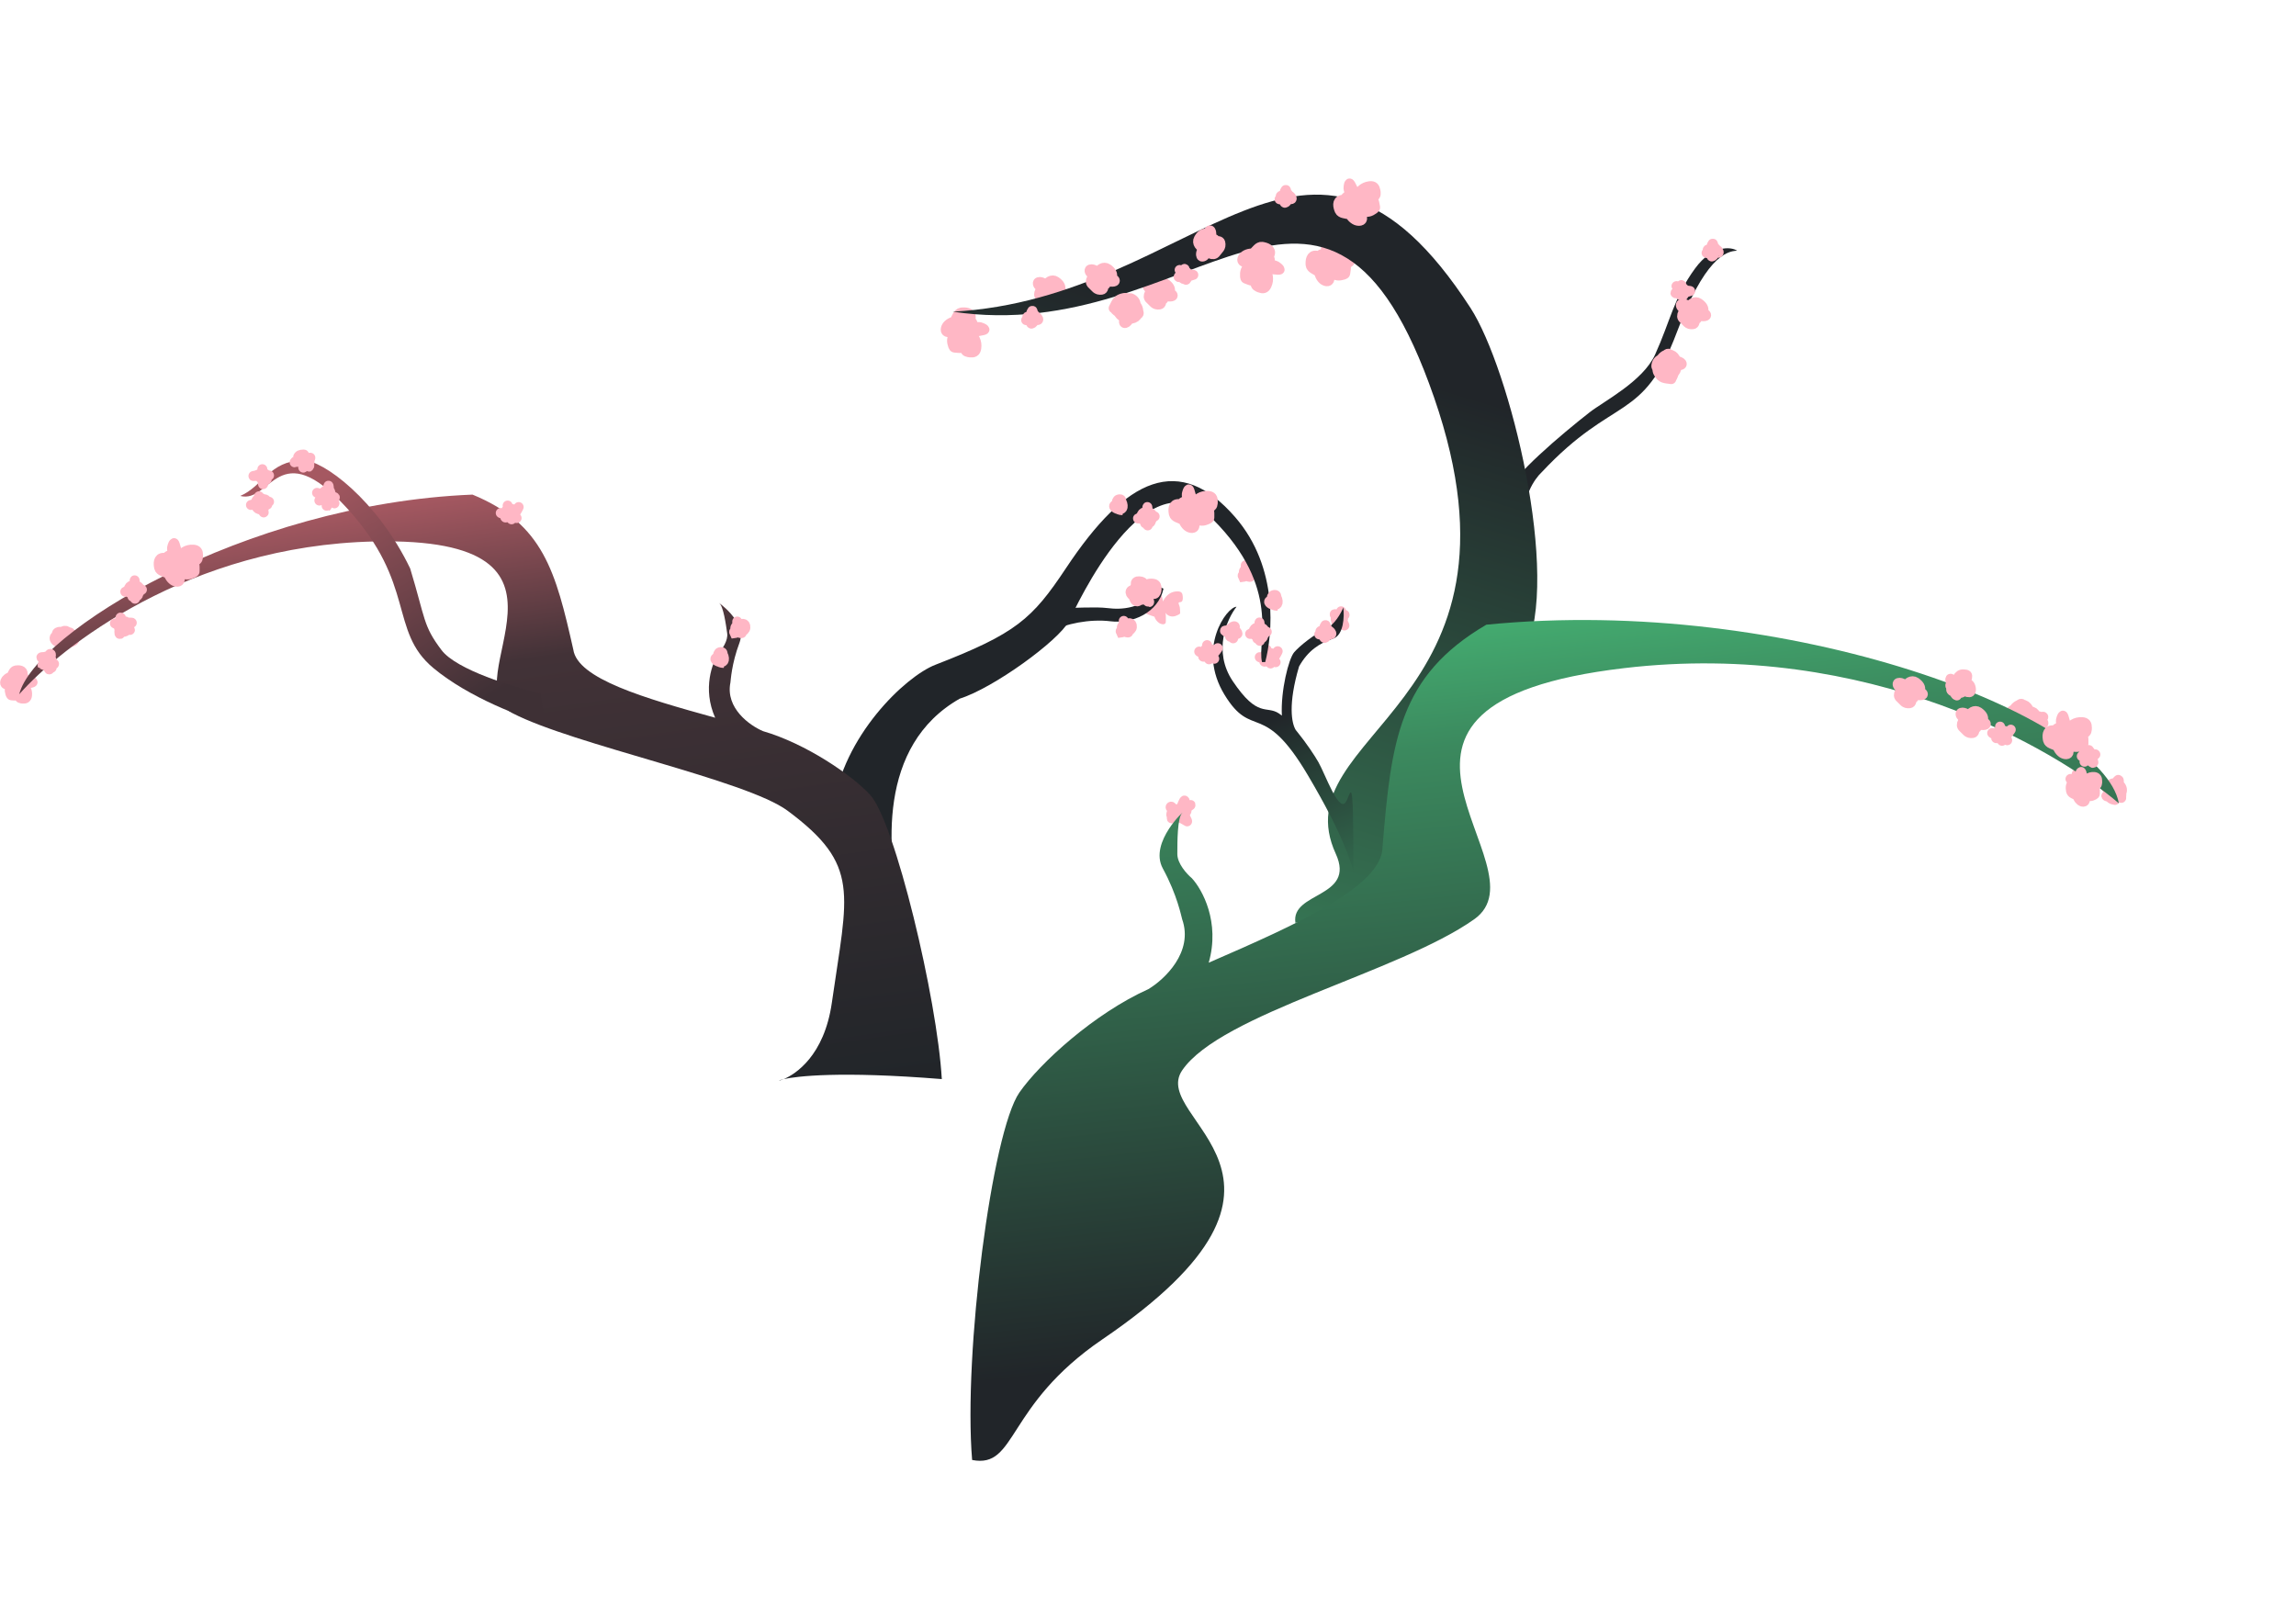 <svg width="693" height="489" viewBox="0 0 693 489" fill="none" xmlns="http://www.w3.org/2000/svg">
<path d="M348.44 186.145C347.797 185.957 347.158 185.692 346.547 185.484C346.117 185.338 345.594 184.954 345.469 184.503C345.134 183.298 344.979 181.517 346.623 181.431C346.978 181.412 347.387 181.469 347.433 181.907C347.381 180.918 348.367 180.509 349.129 180.157C349.188 180.13 349.272 180.086 349.371 180.036C349.328 179.954 349.255 179.616 349.221 179.477C349.078 178.892 348.943 178.385 349.132 177.791C349.191 177.607 349.354 176.93 349.555 176.835C349.752 176.742 350.451 179.044 350.701 180.11C350.84 180.531 351.043 181.246 350.934 181.577C351.02 181.443 351.123 181.284 351.148 181.24C352.076 179.583 353.482 178.466 355.469 178.498C356.639 178.517 356.942 179.079 356.996 180.114C357.029 180.737 357.055 181.715 356.194 181.76C355.815 181.78 355.621 181.865 355.785 182.323C355.964 182.822 356.119 183.195 356.147 183.735L356.215 185.024C356.234 185.386 355.466 185.631 355.215 185.757C354.185 186.273 353.004 186.178 352.163 185.421C351.99 185.265 351.866 185.106 351.768 184.937C351.98 185.707 351.844 186.828 351.881 187.536C351.945 188.753 350.593 188.486 349.962 188.109C349.348 187.743 348.661 186.963 348.44 186.145Z" fill="#FFB7C5"/>
<path d="M384.678 197.882C384.411 197.141 383.861 197.163 383.16 197.163C382.637 197.163 382.108 196.999 381.905 197.574C381.821 197.813 381.295 199.706 381.7 199.73C382.401 199.771 382.958 198.841 383.189 198.253C383.192 198.246 383.596 197.71 383.388 197.739C383.099 197.781 383.052 198.021 382.829 197.671C382.567 197.258 382.535 196.718 382.373 196.256C382.151 195.622 382.578 196.884 382.624 197.043C382.724 197.393 382.984 197.717 383.029 198.082C383.07 198.411 383.111 198.73 383.189 199.057C383.267 199.385 383.548 200.467 383.548 200.403C383.548 200.096 383.316 197.999 383.674 197.859C384.381 197.581 384.91 197.657 385.374 197.015C385.514 196.82 385.826 196.194 385.51 196.844C385.097 197.695 384.57 198.436 383.982 199.171C383.615 199.629 382.528 199.073 382.168 198.857C381.651 198.547 381.067 198.627 380.525 198.447C379.841 198.219 380.448 198.466 380.799 198.618C381.579 198.956 382.284 199.229 383.132 199.314C383.823 199.383 384.481 199.34 385.026 199.884C385.462 200.321 384.7 199.574 384.581 199.468C384.034 198.983 383.448 198.501 382.932 197.985" stroke="#FFB7C5" stroke-width="3" stroke-linecap="round"/>
<path d="M375.198 174.13C376.809 173.928 374.372 172.731 376.015 171.861C377.279 171.192 378.561 170.854 378.464 172.496C378.41 173.418 376.104 174.827 376.015 173.313C375.981 172.742 376.015 169.152 376.015 171.271C376.015 173.637 377.778 174.13 377.24 174.13C376.582 174.13 374.553 172.839 375.198 174.13Z" stroke="#FFB7C5" stroke-width="3" stroke-linecap="round"/>
<path d="M3.127 205.068C3.278 204.367 3.694 203.685 4.007 203.039C4.147 202.748 4.463 202.413 4.792 202.364C5.669 202.232 6.938 202.277 6.856 203.443C6.839 203.694 6.763 203.977 6.45 203.972C6.14 203.95 6.222 203.968 6.45 203.972C7.152 204.021 7.354 204.751 7.537 205.319C7.61 205.547 7.955 206.316 7.593 206.397C7.332 206.455 6.533 206.619 6.323 206.431C6.066 206.2 6.531 206.597 6.599 206.647C7.686 207.445 8.352 208.532 8.157 209.929C8.043 210.752 7.621 210.916 6.887 210.865C6.445 210.834 5.754 210.768 5.796 210.157C5.815 209.889 5.771 209.745 5.435 209.821C5.068 209.903 4.791 209.981 4.409 209.954C4.104 209.933 3.799 209.911 3.495 209.89C3.238 209.872 3.132 209.31 3.065 209.122C2.79 208.352 2.959 207.528 3.566 207.001C3.854 206.75 4.131 206.688 4.491 206.602C4.89 206.507 4.359 206.627 4.244 206.679C3.698 206.929 2.701 206.661 2.1 206.619C1.237 206.559 1.542 205.629 1.862 205.217C2.304 204.648 3.347 204.047 4.099 204.41C4.628 204.666 5.142 205.269 5.474 205.744C5.933 206.402 4.761 206.734 4.524 206.199C4.376 205.866 4.377 205.596 4.628 205.292C4.74 205.157 5.097 204.784 5.287 204.776C5.99 204.748 6.528 205.184 7.162 205.457C7.349 205.537 7.97 205.554 7.767 205.54C7.311 205.508 7.846 205.461 8.008 205.442C8.432 205.392 8.801 205.341 9.203 205.526C9.328 205.583 9.791 205.756 9.84 205.906C9.899 206.083 7.428 206.476 7.093 206.452C6.883 206.437 6.612 206.465 6.412 206.388C6.192 206.303 6.052 206.099 5.848 206.013C5.202 205.737 4.92 206.862 4.887 207.331C4.827 208.198 6.543 208.406 7.154 208.449C7.573 208.478 6.632 208.15 6.512 208.125C6.313 208.083 5.332 207.885 5.266 208.243C5.236 208.409 5.929 208.511 6.054 208.519C6.499 208.55 6.495 207.946 6.439 207.648C6.222 206.497 5.37 205.424 4.94 204.342C4.865 204.152 4.461 203.388 4.744 203.221C5.099 203.012 5.525 203.01 5.924 203.05C6.591 203.117 5.605 204.787 5.437 205.09C5.09 205.718 4.727 206.347 4.34 206.952C4.2 207.171 3.958 207.322 3.843 207.545C3.757 207.713 3.683 207.898 3.772 208.097C3.934 208.463 4.74 208.704 5.075 208.861C5.563 209.089 6.129 209.262 6.668 209.3" stroke="#FFB7C5" stroke-width="3" stroke-linecap="round"/>
<path d="M17.934 193.938C16.934 193.757 16.265 192.974 16.523 192.338C16.753 191.768 18.238 191.736 18.459 192.319C18.477 192.367 18.625 192.591 18.422 192.552C17.834 192.437 17.352 191.902 17.213 191.551C17.068 191.182 17.163 190.897 17.765 190.742C18.055 190.667 18.39 190.746 18.69 190.711C18.974 190.679 19.191 190.441 19.521 190.397C20.091 190.323 20.409 190.689 20.542 190.988C20.593 191.104 20.563 191.446 20.66 191.342C20.848 191.139 21.094 191.242 21.291 191.384C21.767 191.725 21.825 192.192 21.835 192.626C21.84 192.822 21.991 192.586 22.166 192.598C22.497 192.62 22.459 193.035 22.401 193.166C22.272 193.452 21.77 193.642 21.409 193.803C21.27 193.865 21.096 193.886 21.005 193.787C20.944 193.72 20.837 193.501 20.773 193.629C20.424 194.329 19.204 194.678 18.499 194.015C18.233 193.764 17.844 193.26 18.114 192.945C18.382 192.631 19.668 192.889 20.002 193.012C20.218 193.092 20.372 193.216 20.072 193.308C19.578 193.457 18.997 193.27 18.734 192.994C18.195 192.424 18.358 191.523 19.337 191.188C19.643 191.084 20.846 190.68 21.196 190.965C21.435 191.159 21.25 191.504 21.078 191.686C20.906 191.869 20.66 192.02 20.428 192.172C20.349 192.224 20.226 192.38 20.101 192.389C19.657 192.419 19.643 191.846 19.668 191.677C19.672 191.649 19.711 191.382 19.837 191.449C20.156 191.619 20.377 191.923 20.601 192.142C20.609 192.15 21.108 192.598 20.843 192.598C20.576 192.598 20.323 192.447 20.248 192.305" stroke="#FFB7C5" stroke-width="3" stroke-linecap="round"/>
<path d="M289.473 210.422C264.091 224.855 267.261 257.119 271.408 275.865C263.777 274.206 249.212 265.513 251.999 244.014C254.786 222.514 273.547 204.596 282.505 201.123C306.891 191.667 311.868 187.279 322.171 171.76C340.392 144.313 356.013 137.512 372.436 156.423C385.575 171.553 383.551 191.592 381.394 199.721C379.901 193.749 387.366 177.326 366.464 156.423C345.562 135.521 324.31 183.206 322.171 187.279C319.157 193.017 299.592 207.27 289.473 210.422Z" fill="#212529" stroke="#212529"/>
<path d="M5.796 209.558C18.285 195.431 56.829 164.676 112.997 163.437C183.207 161.888 136.122 205.66 154.662 215.255C173.201 224.849 225.167 235.396 237.71 244.704C259.869 261.149 255.806 269.466 251.077 302.647C248.777 318.787 239.976 324.283 236.549 325.715C234.51 326.16 234.929 326.392 236.549 325.715C240.46 324.861 253.412 323.224 284.264 325.711C282.895 301.503 270.075 247.929 262.603 239.879C257.027 233.872 243.214 224.442 230.29 220.686C226.359 219.028 218.892 213.77 220.463 206.007C220.559 205.461 220.786 200.416 223.208 193.975C225.63 187.535 215.859 181.144 217.1 182.079C218.34 183.014 219.105 188.452 219.487 191.171C219.793 193.346 217.948 196.009 216.988 197.068C214.988 199.937 211.962 207.868 215.857 216.641C194.516 210.739 174.277 204.885 173.034 196.036C167.729 172.545 164 158.076 142.618 149.292C73.366 152.094 10.443 191.102 5.796 209.558Z" fill="url(#paint0_linear_42_106)"/>
<path d="M130.785 201.625C141.547 210.596 157.81 216.62 164.596 218.51L163.135 209.29C155.055 207.419 137.769 202.187 133.267 196.228C127.639 188.78 128.466 186.981 123.805 171.595C113.86 150.93 97.425 138.788 91.386 138.922C81.29 139.144 79.375 146.77 72.52 149.694C81.8 152.116 83.959 130.646 104.811 153.475C125.663 176.305 117.333 190.412 130.785 201.625Z" fill="url(#paint1_linear_42_106)"/>
<path d="M335.259 187.032C328.888 186.235 320.992 187.861 317.84 190.018L316.347 186.036L319.831 184.045C324.31 184.045 330.686 183.598 334.263 184.045C338.245 184.543 345.212 184.543 350.686 177.576C349.193 184.543 341.629 187.828 335.259 187.032Z" fill="#212529" stroke="#212529"/>
<path d="M343.755 181.284C343.038 181.922 342.504 181.178 342.277 180.497C341.858 179.24 342.196 178.338 342.623 177.163C343.28 175.358 346.227 175.676 346.303 177.666C346.387 179.848 345.687 180.718 343.614 180.718C341.347 180.718 342.601 176.754 344.62 176.754C346.93 176.754 348.625 179.132 346.02 180.434C345.171 180.859 344.031 181.411 343.126 181.064C341.938 180.607 341.822 179.31 342.513 178.311C345.284 174.308 346.542 182.19 343.472 180.655C342.697 180.267 343.118 178.17 344.039 178.17C344.913 178.17 345.59 179.4 344.825 180.088C344.343 180.522 344.111 179.016 345.014 179.868C345.508 180.335 345.879 181.235 346.461 181.567C347.332 182.065 346.586 181.412 346.586 180.434C346.586 179.471 347.081 178.83 348.002 179.239C349.139 179.745 349.446 177.06 348.71 176.471C348.21 176.071 347.524 176.152 346.869 176.188C346.009 176.236 345.954 177.565 345.045 177.305C344.536 177.159 345.24 175.783 344.731 175.638C344.281 175.509 343.371 175.283 342.969 175.685C342.299 176.355 343.875 178.464 342.481 178.154C340.6 177.736 341.086 179.795 342.34 179.868C343.552 179.94 342.573 179.122 342.324 179.994C342.101 180.777 342.418 180.666 343.189 180.151" stroke="#FFB7C5" stroke-width="3" stroke-linecap="round"/>
<path d="M52.004 173.453C51.004 173.311 50.005 172.792 49.066 172.416C48.645 172.248 48.142 171.837 48.041 171.379C47.77 170.159 47.708 168.372 49.354 168.372C49.709 168.372 50.115 168.451 50.138 168.891C50.138 169.329 50.155 169.211 50.138 168.891C50.138 167.9 51.144 167.543 51.924 167.231C52.237 167.106 53.285 166.546 53.433 167.047C53.54 167.407 53.849 168.514 53.606 168.827C53.307 169.211 53.819 168.519 53.883 168.418C54.897 166.812 56.359 165.77 58.342 165.906C59.509 165.986 59.782 166.563 59.782 167.6C59.782 168.224 59.757 169.202 58.895 169.202C58.516 169.202 58.317 169.277 58.457 169.743C58.609 170.251 58.745 170.631 58.745 171.172C58.745 171.602 58.745 172.032 58.745 172.463C58.745 172.825 57.965 173.03 57.708 173.142C56.653 173.604 55.478 173.447 54.678 172.647C54.296 172.266 54.182 171.884 54.027 171.385C53.854 170.834 54.074 171.569 54.159 171.725C54.564 172.468 54.286 173.896 54.286 174.744C54.286 175.963 52.949 175.626 52.339 175.216C51.496 174.651 50.547 173.245 50.985 172.151C51.292 171.384 52.09 170.602 52.725 170.089C53.604 169.379 54.185 170.993 53.456 171.379C53.003 171.62 52.623 171.645 52.172 171.322C51.971 171.178 51.412 170.713 51.382 170.446C51.273 169.461 51.833 168.662 52.154 167.744C52.249 167.474 52.212 166.599 52.212 166.886C52.212 167.53 52.093 166.783 52.05 166.557C51.938 165.965 51.83 165.452 52.05 164.869C52.119 164.688 52.317 164.021 52.523 163.936C52.766 163.836 53.56 167.27 53.56 167.744C53.56 168.041 53.626 168.418 53.537 168.706C53.439 169.025 53.166 169.241 53.065 169.536C52.74 170.472 54.35 170.757 55.012 170.757C56.236 170.757 56.36 168.325 56.36 167.462C56.36 166.87 55.992 168.224 55.968 168.395C55.929 168.68 55.746 170.078 56.256 170.135C56.492 170.161 56.567 169.177 56.567 169C56.567 168.373 55.718 168.437 55.306 168.545C53.708 168.963 52.285 170.266 50.806 170.976C50.547 171.101 49.513 171.744 49.251 171.362C48.922 170.884 48.876 170.285 48.893 169.72C48.922 168.778 51.367 169.999 51.809 170.204C52.726 170.631 53.645 171.079 54.534 171.564C54.854 171.739 55.091 172.064 55.415 172.203C55.659 172.308 55.927 172.393 56.199 172.249C56.697 171.986 56.956 170.83 57.143 170.342C57.416 169.635 57.604 168.822 57.604 168.061" stroke="#FFB7C5" stroke-width="3" stroke-linecap="round"/>
<path d="M358.282 157.235C357.281 157.092 356.283 156.573 355.344 156.198C354.922 156.029 354.42 155.619 354.318 155.161C354.047 153.94 353.985 152.154 355.632 152.154C355.987 152.154 356.392 152.232 356.415 152.672C356.415 153.111 356.432 152.993 356.415 152.672C356.415 151.681 357.421 151.325 358.201 151.013C358.514 150.888 359.562 150.327 359.711 150.829C359.817 151.188 360.127 152.296 359.883 152.609C359.585 152.993 360.096 152.3 360.16 152.2C361.174 150.594 362.636 149.552 364.619 149.688C365.786 149.768 366.059 150.345 366.059 151.382C366.059 152.005 366.035 152.983 365.172 152.983C364.793 152.983 364.594 153.059 364.734 153.525C364.887 154.032 365.022 154.413 365.022 154.953C365.022 155.384 365.022 155.814 365.022 156.244C365.022 156.606 364.243 156.811 363.985 156.924C362.93 157.385 361.755 157.229 360.955 156.428C360.574 156.047 360.46 155.665 360.304 155.167C360.132 154.615 360.351 155.35 360.436 155.507C360.842 156.25 360.563 157.677 360.563 158.525C360.563 159.745 359.226 159.407 358.616 158.998C357.773 158.432 356.825 157.026 357.262 155.933C357.569 155.165 358.367 154.383 359.002 153.87C359.882 153.16 360.463 154.775 359.734 155.161C359.28 155.401 358.901 155.426 358.449 155.103C358.248 154.96 357.689 154.494 357.66 154.228C357.55 153.242 358.11 152.444 358.432 151.526C358.526 151.255 358.489 150.38 358.489 150.667C358.489 151.311 358.371 150.565 358.328 150.339C358.216 149.747 358.108 149.234 358.328 148.651C358.396 148.469 358.594 147.802 358.8 147.717C359.043 147.617 359.837 151.052 359.837 151.526C359.837 151.822 359.903 152.2 359.814 152.488C359.716 152.806 359.444 153.023 359.342 153.317C359.018 154.253 360.627 154.539 361.289 154.539C362.514 154.539 362.637 152.106 362.637 151.243C362.637 150.651 362.269 152.005 362.245 152.177C362.206 152.461 362.024 153.86 362.533 153.916C362.77 153.943 362.845 152.958 362.845 152.782C362.845 152.154 361.996 152.218 361.583 152.326C359.985 152.745 358.562 154.048 357.083 154.758C356.824 154.882 355.79 155.525 355.528 155.144C355.199 154.666 355.154 154.067 355.171 153.502C355.199 152.559 357.644 153.78 358.086 153.986C359.003 154.412 359.923 154.861 360.811 155.345C361.131 155.52 361.368 155.846 361.692 155.985C361.937 156.089 362.204 156.175 362.476 156.031C362.974 155.767 363.233 154.611 363.421 154.124C363.693 153.416 363.882 152.604 363.882 151.842" stroke="#FFB7C5" stroke-width="3" stroke-linecap="round"/>
<path d="M78.18 149.802C78.311 151.044 79.007 152.23 79.366 153.428C79.44 153.676 79.481 153.943 79.488 154.201C79.492 154.356 79.685 154.761 79.567 154.66C79.193 154.338 78.999 153.51 78.844 153.065C78.694 152.634 78.606 152.197 78.478 151.764C78.46 151.704 78.436 151.354 78.326 151.354C78.192 151.354 77.942 151.536 77.824 151.599C77.197 151.931 76.503 152.237 75.806 152.411C75.734 152.429 75.706 152.428 75.823 152.411C76.15 152.364 76.459 152.212 76.78 152.134C77.728 151.903 78.72 151.828 79.683 151.678C80.153 151.605 80.608 151.602 81.067 151.48C81.792 151.286 79.622 151.933 78.973 152.312C78.658 152.496 78.286 152.568 77.949 152.701C77.748 152.782 77.486 153.111 77.345 152.81C76.963 151.998 77.229 150.679 78.223 150.436C78.963 150.256 79.448 150.512 79.772 151.196C79.991 151.656 79.953 152.389 79.871 152.877C79.826 153.147 79.682 153.395 79.462 153.56C79.093 153.837 78.282 153.831 77.906 153.57C77.427 153.236 77.114 152.663 77.266 152.054C77.383 151.587 77.787 151.343 78.184 151.117C78.629 150.862 79.441 150.568 79.964 150.72C80.584 150.901 80.677 151.76 80.677 152.299" stroke="#FFB7C5" stroke-width="3" stroke-linecap="round"/>
<path d="M42.839 177.981C41.592 177.916 40.312 178.417 39.072 178.585C38.816 178.619 38.546 178.618 38.29 178.585C38.136 178.564 37.706 178.692 37.824 178.591C38.2 178.271 39.049 178.21 39.513 178.126C39.962 178.046 40.407 178.027 40.855 177.968C40.917 177.96 41.266 177.99 41.283 177.882C41.304 177.75 41.164 177.474 41.12 177.348C40.891 176.676 40.697 175.943 40.634 175.228C40.627 175.154 40.633 175.126 40.631 175.244C40.626 175.575 40.728 175.904 40.755 176.234C40.835 177.205 40.754 178.197 40.751 179.172C40.75 179.648 40.682 180.097 40.731 180.569C40.808 181.316 40.508 179.071 40.236 178.371C40.104 178.031 40.091 177.652 40.012 177.299C39.964 177.088 39.68 176.778 39.998 176.685C40.861 176.435 42.121 176.904 42.206 177.924C42.269 178.683 41.939 179.122 41.214 179.335C40.724 179.479 40.007 179.327 39.538 179.17C39.278 179.083 39.056 178.902 38.927 178.659C38.711 178.251 38.843 177.451 39.16 177.121C39.566 176.7 40.181 176.48 40.758 176.725C41.201 176.914 41.379 177.352 41.54 177.779C41.722 178.258 41.886 179.106 41.653 179.599C41.378 180.183 40.515 180.14 39.983 180.056" stroke="#FFB7C5" stroke-width="3" stroke-linecap="round"/>
<path d="M348.51 155.861C347.262 155.796 345.982 156.298 344.743 156.465C344.487 156.5 344.217 156.498 343.961 156.465C343.807 156.445 343.377 156.572 343.495 156.471C343.871 156.151 344.72 156.09 345.184 156.007C345.633 155.926 346.077 155.907 346.526 155.848C346.588 155.84 346.937 155.87 346.954 155.762C346.975 155.63 346.835 155.355 346.791 155.228C346.561 154.557 346.368 153.823 346.305 153.108C346.298 153.034 346.304 153.007 346.302 153.125C346.297 153.456 346.399 153.784 346.426 154.114C346.505 155.085 346.425 156.077 346.422 157.052C346.421 157.528 346.352 157.978 346.401 158.449C346.479 159.196 346.179 156.951 345.907 156.252C345.775 155.911 345.762 155.533 345.682 155.18C345.635 154.968 345.351 154.658 345.669 154.566C346.532 154.315 347.792 154.785 347.877 155.805C347.94 156.563 347.61 157.002 346.884 157.215C346.395 157.359 345.678 157.207 345.209 157.05C344.949 156.963 344.727 156.783 344.598 156.539C344.382 156.131 344.514 155.331 344.831 155.001C345.237 154.58 345.852 154.36 346.429 154.606C346.872 154.794 347.049 155.232 347.211 155.659C347.393 156.139 347.556 156.987 347.324 157.479C347.048 158.063 346.186 158.021 345.654 157.936" stroke="#FFB7C5" stroke-width="3" stroke-linecap="round"/>
<path d="M382.352 190.698C381.104 190.633 379.824 191.135 378.585 191.302C378.329 191.337 378.059 191.335 377.803 191.302C377.649 191.282 377.219 191.409 377.337 191.308C377.713 190.989 378.562 190.927 379.026 190.844C379.475 190.763 379.919 190.744 380.368 190.685C380.43 190.677 380.779 190.708 380.796 190.599C380.817 190.467 380.677 190.192 380.633 190.065C380.403 189.394 380.21 188.661 380.147 187.945C380.14 187.871 380.146 187.844 380.144 187.962C380.139 188.293 380.241 188.622 380.268 188.951C380.347 189.923 380.267 190.914 380.264 191.889C380.263 192.365 380.194 192.815 380.243 193.287C380.321 194.033 380.021 191.788 379.749 191.089C379.617 190.749 379.604 190.37 379.524 190.017C379.477 189.805 379.192 189.495 379.511 189.403C380.374 189.152 381.634 189.622 381.719 190.642C381.782 191.4 381.452 191.839 380.726 192.053C380.237 192.196 379.52 192.044 379.051 191.887C378.791 191.801 378.569 191.62 378.44 191.376C378.224 190.968 378.356 190.168 378.673 189.838C379.078 189.417 379.694 189.197 380.27 189.443C380.714 189.631 380.891 190.069 381.053 190.496C381.235 190.976 381.398 191.824 381.166 192.316C380.89 192.9 380.027 192.858 379.496 192.774" stroke="#FFB7C5" stroke-width="3" stroke-linecap="round"/>
<path d="M80.494 144.696C79.779 144.696 78.294 144.643 78.294 143.655C78.294 143.225 78.84 143.08 79.166 142.998C79.438 142.93 80.063 142.869 80.22 143.147C80.381 143.434 80.375 143.708 80.375 144.029C80.375 144.235 80.11 144.724 79.866 144.597C79.502 144.406 79.368 143.536 79.305 143.17C79.232 142.745 79.186 142.345 79.186 141.915C79.186 141.859 79.186 141.45 79.186 141.691C79.186 142.206 79.195 142.724 79.249 143.236C79.311 143.823 79.424 144.364 79.424 144.96C79.424 145.313 79.501 145.776 79.424 146.122C79.385 146.298 79.337 145.771 79.305 145.594C79.196 144.984 79.115 144.369 79.07 143.751C79.065 143.677 79.045 142.953 78.915 142.916C78.609 142.828 78.165 143.175 77.892 143.282C77.682 143.365 77.489 143.434 77.274 143.51C77.031 143.596 76.264 143.685 76.521 143.685C77.308 143.685 78.092 143.507 78.889 143.507C79.662 143.507 80.434 143.507 81.207 143.507" stroke="#FFB7C5" stroke-width="3" stroke-linecap="round"/>
<path d="M92.029 140.174C91.582 140.161 91.312 139.916 90.983 139.622C90.788 139.449 90.365 138.999 90.434 138.707C90.53 138.309 90.893 138.083 91.27 138.001C91.546 137.941 91.778 138.012 92.043 138.08C92.322 138.152 92.648 138.154 92.894 138.318C93.199 138.521 93.178 139.248 92.918 139.487C92.619 139.76 92.375 140.041 91.91 140.055C91.784 140.058 91.614 140.079 91.491 140.048C91.207 139.977 91.103 139.555 90.877 139.404C90.565 139.196 89.993 139.388 89.639 139.401C89.389 139.41 89.161 139.48 88.919 139.546C88.881 139.557 89.238 139.193 89.325 139.133C89.672 138.896 89.883 138.526 89.946 138.116C90.056 137.398 90.832 137.202 91.481 137.202C91.549 137.202 91.76 137.166 91.791 137.238C91.922 137.531 91.97 137.743 91.97 138.067C91.97 138.229 91.887 138.619 92.029 138.747C92.212 138.911 92.679 138.834 92.861 138.701C93.099 138.528 93.357 138.272 93.627 138.156C93.771 138.094 93.566 138.463 93.548 138.513C93.453 138.782 93.419 139.077 93.4 139.361C93.377 139.682 93.337 139.975 93.337 140.306C93.337 140.38 93.387 140.805 93.33 140.847C93.244 140.912 92.592 140.011 92.505 139.909C92.46 139.857 92.172 139.454 92.148 139.487C91.976 139.72 91.972 140.188 91.877 140.464C91.826 140.616 91.787 140.766 91.745 140.92C91.725 140.993 91.512 141.219 91.507 141.138C91.481 140.608 91.809 140.079 91.943 139.579C92.017 139.304 92.079 139.022 92.148 138.747" stroke="#FFB7C5" stroke-width="3" stroke-linecap="round"/>
<path d="M97.854 151.169C97.638 150.7 97.265 149.686 97.531 149.155C97.809 148.597 98.752 148.711 99.215 148.884C99.756 149.087 100.095 149.406 100.113 150.04C100.118 150.252 100.274 151.154 99.862 151.169C99.522 151.182 99.094 151.014 98.828 150.806C98.483 150.536 98.138 150.247 97.834 149.931C97.71 149.801 97.497 149.707 97.497 149.505C97.497 149.292 97.443 149.01 97.524 148.812C97.64 148.528 97.95 148.264 98.211 148.112C98.514 147.934 98.66 147.874 99.043 147.9C99.626 147.941 99.772 148.621 99.802 149.082C99.84 149.66 99.899 150.398 99.601 150.928C99.44 151.215 99.119 151.233 98.861 151.377C98.259 151.716 97.497 150.947 97.497 150.35C97.497 149.768 97.701 148.577 98.478 149.234C98.523 149.272 99.194 149.95 98.891 150.037C98.661 150.103 98.296 149.845 98.112 149.733C97.752 149.515 97.407 149.304 97.025 149.129C96.64 148.952 96.178 148.968 95.807 148.805C95.235 148.555 96.968 149.271 97.57 149.433C97.705 149.469 97.925 149.628 98.046 149.518C98.376 149.218 98.384 148.749 98.508 148.346C98.644 147.905 98.819 147.352 99.043 146.949C99.1 146.847 99.133 146.506 99.162 146.619C99.29 147.133 99.275 147.788 99.281 148.316C99.284 148.65 99.18 149.135 99.327 149.446C99.406 149.614 99.643 149.598 99.802 149.683C100.03 149.806 100.269 149.879 100.506 149.977C100.659 150.041 100.952 149.989 101.064 150.129C101.097 150.171 100.594 149.992 100.476 149.954C100.153 149.852 99.774 149.946 99.499 150.126C98.868 150.537 98.796 151.156 98.627 151.81C98.558 152.077 98.537 152.38 98.581 152.655C98.675 153.255 98.628 152.339 98.627 152.18C98.623 151.769 98.508 151.376 98.508 150.968C98.508 150.548 99.8 151.215 99.951 151.285C100.312 151.453 100.582 151.632 100.856 151.906C100.895 151.945 100.994 151.97 100.938 151.876C100.728 151.519 100.463 151.171 100.185 150.866C100.049 150.715 99.9 150.542 99.726 150.433C99.623 150.368 99.484 150.325 99.413 150.218C99.356 150.134 99.252 150.163 99.175 150.086C98.837 149.748 97.953 150.416 97.662 150.542C97.299 150.7 96.899 150.9 96.527 151.024C96.452 151.049 96.306 151.166 96.411 151.06C96.551 150.92 96.645 150.741 96.784 150.601C96.911 150.474 97.061 150.323 97.2 150.218" stroke="#FFB7C5" stroke-width="3" stroke-linecap="round"/>
<path d="M155.584 154.367C155.317 153.626 154.767 153.648 154.066 153.648C153.543 153.648 153.014 153.485 152.811 154.059C152.727 154.298 152.201 156.191 152.606 156.215C153.307 156.257 153.864 155.327 154.095 154.738C154.098 154.731 154.502 154.195 154.294 154.225C154.005 154.266 153.958 154.507 153.735 154.156C153.473 153.744 153.441 153.203 153.279 152.741C153.057 152.107 153.484 153.369 153.53 153.529C153.63 153.878 153.89 154.203 153.935 154.567C153.976 154.896 154.017 155.215 154.095 155.542C154.173 155.87 154.454 156.952 154.454 156.888C154.454 156.582 154.222 154.485 154.58 154.344C155.287 154.066 155.816 154.143 156.28 153.5C156.42 153.305 156.732 152.679 156.416 153.329C156.003 154.181 155.476 154.921 154.888 155.656C154.521 156.114 153.434 155.559 153.074 155.343C152.557 155.033 151.973 155.112 151.431 154.932C150.747 154.704 151.354 154.951 151.705 155.103C152.485 155.441 153.19 155.714 154.038 155.799C154.729 155.868 155.387 155.825 155.932 156.369C156.369 156.806 155.606 156.059 155.487 155.953C154.94 155.468 154.354 154.986 153.838 154.47" stroke="#FFB7C5" stroke-width="3" stroke-linecap="round"/>
<path d="M14.562 200.716C14.028 200.503 13.761 200.049 13.66 199.507C13.54 198.861 14.221 199.041 14.698 199.079C15.328 199.129 15.799 200.403 15.36 200.842C14.714 201.488 13.536 200.571 13.438 199.838C13.406 199.597 13.308 198.772 13.478 198.56C13.777 198.186 13.966 198.252 14.453 198.252C15.222 198.252 15.561 198.97 15.588 199.712C15.596 199.907 15.69 200.489 15.486 200.591C15.133 200.767 14.309 200.591 14.014 200.402C13.664 200.178 13.303 199.78 13.079 199.427C12.959 199.239 12.928 198.836 12.793 198.686C12.773 198.663 12.244 198.414 12.622 198.36C12.965 198.311 13.417 198.358 13.74 198.229C14.243 198.028 14.615 198.136 14.921 197.585C15.087 197.285 15.404 197.249 15.377 197.653C15.332 198.335 15.178 198.975 15.178 199.667C15.178 199.923 15.127 200.087 15.406 200.18C15.693 200.276 16.587 200.408 16.284 200.408C15.95 200.408 15.615 200.408 15.28 200.408C14.844 200.408 14.972 201.085 14.972 201.378C14.972 203.452 14.339 200.242 13.946 200.328C13.667 200.389 13.521 200.7 13.227 200.716C12.79 200.74 12.611 200.848 13.267 200.471C13.395 200.397 13.696 200.325 13.735 200.152C13.75 200.084 13.76 199.875 13.889 199.912C14.137 199.983 14.075 200.826 14.174 201.024C14.26 201.196 14.85 201.332 15.018 201.332C15.326 201.332 15.336 201.454 15.588 201.538" stroke="#FFB7C5" stroke-width="3" stroke-linecap="round"/>
<path d="M221.709 191.117C223.321 190.916 220.884 189.719 222.526 188.849C223.79 188.18 225.073 187.842 224.976 189.484C224.922 190.405 222.615 191.815 222.526 190.301C222.492 189.729 222.526 186.14 222.526 188.259C222.526 190.624 224.29 191.117 223.751 191.117C223.093 191.117 221.064 189.827 221.709 191.117Z" stroke="#FFB7C5" stroke-width="3" stroke-linecap="round"/>
<path d="M338.37 190.922C339.981 190.721 337.544 189.524 339.187 188.654C340.451 187.985 341.733 187.647 341.637 189.289C341.583 190.21 339.276 191.62 339.187 190.106C339.153 189.534 339.187 185.945 339.187 188.064C339.187 190.429 340.951 190.922 340.412 190.922C339.754 190.922 337.725 189.632 338.37 190.922Z" stroke="#FFB7C5" stroke-width="3" stroke-linecap="round"/>
<path d="M218.443 200.1C214.994 200.1 217.787 195.965 218.398 198.104C219.431 201.722 213.786 198.645 216.81 198.467C217.704 198.415 219.131 199.284 217.627 199.284C216.568 199.284 216.397 197.127 217.264 196.879C219.188 196.33 217.065 199.411 218.443 200.1Z" stroke="#FFB7C5" stroke-width="3" stroke-linecap="round"/>
<path d="M338.789 153.988C335.34 153.988 338.132 149.853 338.743 151.992C339.777 155.61 334.132 152.532 337.155 152.355C338.049 152.302 339.476 153.171 337.972 153.171C336.914 153.171 336.742 151.014 337.609 150.767C339.533 150.217 337.41 153.299 338.789 153.988Z" stroke="#FFB7C5" stroke-width="3" stroke-linecap="round"/>
<path d="M385.57 182.853C382.121 182.853 384.913 178.718 385.524 180.857C386.558 184.475 380.913 181.397 383.937 181.22C384.83 181.167 386.258 182.036 384.753 182.036C383.695 182.036 383.524 179.879 384.39 179.632C386.314 179.082 384.192 182.164 385.57 182.853Z" stroke="#FFB7C5" stroke-width="3" stroke-linecap="round"/>
<path d="M36.662 190.527C34.024 188.181 38.491 186.071 38.644 188.828C38.714 190.082 38.007 190.988 36.552 190.653C35.49 190.407 36.154 188.481 36.804 188.12C37.497 187.735 38.662 188.612 38.015 189.331C37.518 189.883 36.121 189.251 36.096 189.677C36.068 190.161 35.887 191.456 36.222 191.36C36.41 191.306 37.614 189.302 37.795 188.985C38.142 188.378 39.133 188.017 39.776 187.979C40.295 187.948 37.936 187.806 37.37 188.12C36.374 188.673 36.902 186.406 36.379 186.406C36.129 186.406 36.979 189.348 35.813 188.765C32.984 187.351 36.117 188.828 37.37 188.828C38.141 188.828 38.673 189.431 39.147 190.023C39.53 190.502 38.361 189.593 38.361 188.828" stroke="#FFB7C5" stroke-width="3" stroke-linecap="round"/>
<path d="M287.702 98.117C287.931 97.133 288.535 96.183 288.991 95.281C289.196 94.875 289.648 94.411 290.113 94.349C291.353 94.186 293.138 94.28 292.995 95.92C292.964 96.274 292.85 96.671 292.41 96.655M292.41 96.655C291.973 96.617 292.089 96.644 292.41 96.655ZM292.41 96.655C293.397 96.742 293.664 97.775 293.907 98.579C294.004 98.902 294.472 99.995 293.959 100.099C293.591 100.174 292.461 100.386 292.171 100.116C291.814 99.785 292.459 100.355 292.554 100.427C294.065 101.577 294.976 103.124 294.668 105.088C294.486 106.244 293.888 106.466 292.855 106.375C292.233 106.321 291.261 106.211 291.337 105.352C291.37 104.974 291.312 104.77 290.835 104.868C290.316 104.976 289.925 105.078 289.387 105.031C288.958 104.993 288.53 104.956 288.101 104.918C287.74 104.887 287.604 104.092 287.514 103.826C287.146 102.735 287.405 101.578 288.272 100.85C288.685 100.504 289.076 100.424 289.586 100.312C290.15 100.188 289.399 100.343 289.236 100.414C288.46 100.753 287.062 100.351 286.217 100.277C285.002 100.171 285.455 98.869 285.916 98.296C286.553 97.506 288.037 96.684 289.088 97.215C289.825 97.588 290.535 98.451 290.991 99.128C291.622 100.066 289.962 100.504 289.641 99.744C289.442 99.272 289.45 98.891 289.811 98.469C289.971 98.282 290.483 97.766 290.752 97.759C291.743 97.736 292.49 98.364 293.376 98.764C293.638 98.882 294.512 98.921 294.226 98.896C293.585 98.84 294.339 98.787 294.567 98.764C295.167 98.704 295.687 98.641 296.249 98.911C296.424 98.995 297.071 99.25 297.138 99.463C297.216 99.714 293.726 100.206 293.254 100.164C292.958 100.139 292.576 100.171 292.297 100.058C291.989 99.932 291.796 99.642 291.512 99.515C290.608 99.11 290.183 100.689 290.125 101.348C290.019 102.568 292.431 102.903 293.291 102.978C293.88 103.03 292.564 102.545 292.395 102.507C292.115 102.443 290.738 102.139 290.637 102.642C290.59 102.875 291.564 103.035 291.74 103.051C292.366 103.105 292.375 102.254 292.304 101.834C292.026 100.206 290.852 98.674 290.274 97.139C290.172 96.87 289.622 95.784 290.025 95.556C290.53 95.27 291.13 95.277 291.692 95.343C292.628 95.454 291.199 97.783 290.956 98.205C290.451 99.082 289.924 99.959 289.364 100.801C289.162 101.105 288.816 101.313 288.65 101.624C288.524 101.858 288.416 102.117 288.536 102.4C288.755 102.919 289.884 103.279 290.353 103.508C291.034 103.841 291.827 104.099 292.585 104.166" stroke="#FFB7C5" stroke-width="3" stroke-linecap="round"/>
<path d="M350.574 89.775C346.499 89.203 349.476 84.005 351.73 85.558C356.573 88.894 347.5 91.608 348.006 88.007C348.575 83.961 354.743 86.476 350.315 87.612C349.983 87.697 350.171 88.071 350.791 89.118C351.888 90.967 350.172 90.613 351.584 88.822C352.625 87.501 356.11 89.99 352.032 89.417C349.814 89.106 351.118 91.749 349.961 91.911C348.416 92.126 348.087 91.102 347.122 90.292C346.019 89.366 347.342 87.844 348.228 87.318C348.496 87.16 349.575 87.382 349.411 87.359C348.684 87.257 346.916 87.363 346.505 86.669C345.678 85.274 347.848 85.689 348.239 86.35C349.081 87.769 350.099 88.093 351.436 87.644" stroke="#FFB7C5" stroke-width="3" stroke-linecap="round"/>
<path d="M317.493 89.147C313.418 88.574 316.395 83.376 318.649 84.929C323.492 88.266 314.419 90.98 314.925 87.378C315.494 83.332 321.662 85.847 317.234 86.983C316.902 87.068 317.09 87.442 317.71 88.489C318.807 90.338 317.091 89.984 318.503 88.194C319.544 86.873 323.029 89.362 318.951 88.788C316.733 88.477 318.037 91.121 316.88 91.282C315.335 91.498 315.006 90.473 314.041 89.663C312.938 88.737 314.261 87.215 315.147 86.689C315.415 86.531 316.494 86.754 316.33 86.731C315.603 86.629 313.835 86.734 313.424 86.041C312.597 84.646 314.767 85.061 315.158 85.721C316 87.141 317.018 87.464 318.355 87.015" stroke="#FFB7C5" stroke-width="3" stroke-linecap="round"/>
<path d="M399.213 82.568C398.242 82.288 397.325 81.635 396.448 81.133C396.054 80.907 395.613 80.43 395.576 79.963C395.478 78.717 395.665 76.939 397.296 77.168C397.647 77.217 398.038 77.352 397.999 77.79C397.938 78.224 397.972 78.11 397.999 77.79C398.137 76.809 399.183 76.596 399.999 76.396C400.326 76.315 401.442 75.906 401.519 76.423C401.575 76.794 401.727 77.934 401.443 78.21C401.093 78.549 401.697 77.934 401.774 77.844C403.001 76.394 404.594 75.566 406.539 75.977C407.684 76.219 407.874 76.828 407.729 77.855C407.643 78.472 407.482 79.437 406.628 79.317C406.252 79.264 406.045 79.311 406.119 79.792C406.199 80.316 406.281 80.712 406.205 81.247C406.145 81.673 406.086 82.099 406.026 82.525C405.975 82.884 405.175 82.978 404.904 83.054C403.795 83.364 402.653 83.046 401.972 82.142C401.648 81.711 401.588 81.317 401.503 80.802C401.409 80.232 401.524 80.99 401.587 81.157C401.885 81.949 401.411 83.324 401.293 84.164C401.123 85.371 399.846 84.851 399.298 84.361C398.543 83.683 397.799 82.159 398.384 81.137C398.795 80.42 399.694 79.756 400.394 79.337C401.364 78.756 401.715 80.436 400.939 80.717C400.457 80.891 400.078 80.863 399.675 80.481C399.496 80.311 399.008 79.772 399.015 79.504C399.044 78.513 399.71 77.8 400.156 76.936C400.287 76.681 400.372 75.809 400.332 76.094C400.243 76.731 400.229 75.975 400.218 75.746C400.19 75.144 400.154 74.621 400.453 74.074C400.546 73.904 400.835 73.271 401.051 73.216C401.305 73.151 401.614 76.662 401.548 77.131C401.507 77.425 401.519 77.808 401.391 78.081C401.25 78.382 400.95 78.559 400.808 78.837C400.357 79.718 401.911 80.225 402.566 80.317C403.779 80.487 404.24 78.096 404.36 77.241C404.442 76.655 403.889 77.945 403.842 78.111C403.763 78.388 403.388 79.747 403.885 79.874C404.115 79.933 404.327 78.968 404.351 78.793C404.438 78.172 403.589 78.118 403.165 78.167C401.525 78.359 399.934 79.451 398.371 79.948C398.097 80.036 396.984 80.529 396.777 80.114C396.518 79.595 396.556 78.996 396.652 78.439C396.811 77.509 399.062 79.058 399.471 79.323C400.32 79.874 401.168 80.446 401.98 81.049C402.273 81.267 402.463 81.622 402.764 81.805C402.992 81.943 403.245 82.064 403.534 81.96C404.064 81.768 404.481 80.659 404.735 80.203C405.103 79.54 405.403 78.762 405.509 78.008" stroke="#FFB7C5" stroke-width="3" stroke-linecap="round"/>
<path d="M353.601 246.19C352.659 244.169 359.559 242.853 357.895 245.268C357.469 245.885 355.625 246.261 354.985 246.339C353.638 246.503 354.267 245.142 355.368 244.81C356.565 244.45 356.352 246.251 355.366 245.224C354.908 244.746 354.017 244.262 353.751 243.691C353.56 243.282 353.132 243.53 353.417 243.862C353.707 244.201 354.269 244.14 354.568 244.453C355.59 245.517 354.944 245.005 354.071 246.257C353.249 247.435 353.629 247 355.204 246.808C356.393 246.664 356.519 246.948 357.296 247.326C358.454 247.889 358.614 248.481 357.912 246.975C357.589 246.283 356.025 245.419 357.407 244.431C362.125 241.059 356.876 244.812 356.728 243.445C356.695 243.14 357.464 241.421 357.561 241.628C357.73 241.99 356.862 243.126 356.763 243.572" stroke="#FFB7C5" stroke-width="3" stroke-linecap="round"/>
<path d="M403.221 187.19C402.549 185.75 405.938 185.525 405.319 186.981C405.161 187.354 404.258 187.43 403.94 187.421C403.269 187.403 403.461 186.553 403.99 186.436C404.565 186.308 404.627 187.492 404.028 186.712C403.749 186.349 403.25 185.941 403.06 185.534C402.924 185.242 402.73 185.367 402.906 185.617C403.086 185.871 403.366 185.884 403.549 186.121C404.17 186.929 403.792 186.526 403.466 187.279C403.16 187.989 403.312 187.734 404.096 187.756C404.687 187.772 404.778 187.974 405.21 188.3C405.853 188.786 405.991 189.197 405.49 188.124C405.26 187.631 404.382 186.905 404.992 186.376C407.074 184.57 404.758 186.58 404.553 185.652C404.507 185.445 404.735 184.369 404.804 184.517C404.924 184.775 404.59 185.452 404.582 185.74" stroke="#FFB7C5" stroke-width="3" stroke-linecap="round"/>
<path d="M626.557 237.725C624.271 235.035 628.988 233.567 628.756 236.318C628.651 237.569 627.825 238.369 626.431 237.834C625.413 237.443 626.339 235.628 627.033 235.361C627.773 235.076 628.804 236.107 628.063 236.729C627.494 237.207 626.199 236.386 626.115 236.805C626.019 237.28 625.66 238.537 626.005 238.489C626.199 238.462 627.67 236.644 627.893 236.356C628.322 235.802 629.354 235.583 629.996 235.635C630.514 235.677 628.198 235.207 627.593 235.44C626.531 235.849 627.368 233.677 626.851 233.605C626.603 233.57 627.036 236.602 625.962 235.862C623.357 234.068 626.254 235.967 627.495 236.141C628.258 236.248 628.702 236.92 629.088 237.572C629.401 238.1 628.369 237.036 628.476 236.279" stroke="#FFB7C5" stroke-width="3" stroke-linecap="round"/>
<path d="M614.671 219.685C613.9 219.343 613.993 218.499 614.28 217.814C614.361 217.621 614.732 216.842 615.025 216.863C615.247 216.878 615.437 217.061 615.62 217.167C616.236 217.523 616.431 218.139 616.114 218.811C615.825 219.422 615.116 219.758 614.459 219.597C613.834 219.445 613.579 218.911 613.54 218.299C613.495 217.572 614.164 216.442 614.911 216.319C615.394 216.239 615.77 216.493 616.022 216.889C616.341 217.392 616.103 217.918 615.845 218.387C615.512 218.991 614.851 219.767 614.088 219.754C613.627 219.746 613.279 219.183 613.139 218.792C612.982 218.351 612.983 217.85 613.179 217.42C613.481 216.757 614.434 216.448 615.077 216.232C616.033 215.91 615.719 217.471 615.518 217.982C615.394 218.296 615.254 218.645 614.904 218.751C614.562 218.855 614.082 218.989 613.72 218.938C612.84 218.814 612.931 217.478 613.578 217.111C613.898 216.929 614.756 216.994 614.377 217.545C614.271 217.698 613.989 217.624 613.839 217.568C613.46 217.426 613.004 217.38 612.688 217.111C612.598 217.034 612.216 216.564 612.543 216.766C612.736 216.884 612.945 216.949 613.152 217.041C613.459 217.179 613.538 217.19 613.861 217.11C613.908 217.099 614.367 217.07 614.324 216.961C614.271 216.828 613.885 216.936 613.788 216.796C613.563 216.469 614.127 216.115 614.297 215.975C614.352 215.929 614.386 215.702 614.402 215.793C614.443 216.033 614.393 216.331 614.549 216.538C614.657 216.682 615.138 216.501 615.287 216.485C615.489 216.464 615.667 216.456 615.867 216.484C615.99 216.501 616.818 216.132 616.721 216.457C616.648 216.698 616.015 217.436 616.332 217.697C616.459 217.802 616.806 218.078 616.779 218.269C616.717 218.711 615.805 218.658 615.511 218.84C615.2 219.033 615.029 219.38 614.694 219.547C614.478 219.655 614.568 219.906 614.553 220.108C614.538 220.322 614.531 220.625 614.415 220.81C614.33 220.944 614.102 220.559 614.06 220.496C613.811 220.117 613.24 220.17 612.846 220.092C612.066 219.938 613.498 218.858 612.891 218.772C612.76 218.754 612.646 218.812 612.516 218.818C612.486 218.819 612.165 218.769 612.231 218.747C612.386 218.695 612.604 218.774 612.774 218.731C613.055 218.661 613.271 218.475 613.531 218.365" stroke="#FFB7C5" stroke-width="3" stroke-linecap="round"/>
<path d="M610.977 220.1C608.955 219.816 608.098 219.949 607.06 218.142C606.107 216.484 607.848 213.089 609.637 212.716C613.435 211.922 613.818 219.373 609.751 218.802C608.177 218.58 607.262 214.971 608.974 214.312C610.224 213.831 613.933 214.296 612.502 216.372C611.111 218.391 608.322 217.68 609.454 215.13C609.817 214.313 611.441 215.517 610.863 216.017C610.662 216.19 610.903 214.736 612.025 214.647C614.065 214.485 615.246 216.195 612.702 215.837C611.256 215.634 610.361 216.655 609.113 215.333C608.646 214.838 609.204 214.021 608.159 214.104C607.116 214.186 606.548 215.157 606.472 216.088C606.362 217.446 608.494 215.786 609.094 216.582C609.447 217.05 609.912 220.866 611.016 219.824C611.904 218.986 612.216 215.65 610.778 217.507C609.68 218.925 608.914 214.74 608.992 214.189C609.324 211.822 611.019 211.785 610.649 214.422" stroke="#FFB7C5" stroke-width="3" stroke-linecap="round"/>
<path d="M638.363 241.458C637.417 241.325 636.729 240.934 636.495 240.052C636.298 239.307 636.3 237.302 637.084 236.767C638.647 235.702 640.76 237.092 640.447 238.828C640.222 240.078 638.816 240.143 637.821 240.222C636.644 240.315 637.363 238.228 637.887 237.833C638.537 237.343 639.979 237.962 639.564 238.895C639.352 239.374 638.149 238.283 637.815 238.236C637.108 238.136 635.044 237.561 635.752 237.66C636.297 237.737 637.952 237.934 638.112 237.134C638.169 236.851 639.31 235.212 639.439 235.383C639.725 235.764 639.304 237.056 639.537 237.62C639.953 238.625 640.419 239.028 640.261 240.152C640.086 241.399 640.637 240.634 639.501 240.474C638.629 240.351 638.262 240.872 637.46 240.759C636.985 240.692 635.427 240.277 635.804 240.224C636.615 240.111 637.341 239.664 638.078 239.416" stroke="#FFB7C5" stroke-width="3" stroke-linecap="round"/>
<path d="M465.368 142.493C463.207 144.478 459.154 150.351 460.228 157.961L455.796 148.124C455.567 144.352 471.674 130.791 479.755 124.482C484.085 121.102 495.892 115.089 499.549 107.04C504.121 96.978 505.278 89.681 511.659 80.981C516.763 74.021 522.418 74.389 524.321 75.674C520.711 75.771 514.353 78.375 506.113 100.311C495.813 127.732 487.356 119.034 465.368 142.493Z" fill="#212529"/>
<path d="M287.571 94.071C362.003 90.17 394.8 17.335 443.825 92.923C455.727 111.274 471.269 174.272 460.214 196.891C450.465 216.839 437.627 219.986 432.817 232.21C422.206 248.162 430.916 258.749 443.892 262.95L391 278.579C389.5 269.079 409.323 271.128 403.172 257.704C386.476 221.261 465.239 213.356 432.825 119.904C400.411 26.452 359.967 105.063 287.571 94.071Z" fill="url(#paint2_linear_42_106)"/>
<path d="M639.538 242.48C620.518 226.223 564.193 192.93 490.159 201.674C397.617 212.604 467.57 261.425 444.981 277.456C422.392 293.487 368.466 305.941 356.811 323.079C346.609 338.079 405 355.079 332.764 404.246C303.352 424.265 307.018 443.352 293.416 440.68C290.744 408.618 299.362 341.703 307.694 329.746C313.912 320.823 330.32 305.881 346.609 298.56C351.467 295.654 360.308 287.366 356.811 277.456C356.584 276.757 355.354 270.169 350.981 262.154C346.609 254.139 358.268 243.937 356.811 245.394C355.353 246.852 355.354 254.139 355.354 257.782C355.354 260.697 358.268 263.854 359.726 265.069C362.883 268.469 368.324 278.332 364.826 290.579C391.779 278.882 417.291 267.453 417.291 255.596C419.923 223.75 422.152 204.049 448.624 188.558C540.139 179.45 634.752 216.248 639.538 242.48Z" fill="url(#paint3_linear_42_106)"/>
<path d="M394.746 233.98C405.626 252.371 407.541 259.887 408.5 263C408.5 230.075 407.767 240.205 406.058 242.288C403.922 244.891 400.014 233.726 397.95 230.075C396.763 227.975 394.258 224.248 391.614 220.982C391.448 220.776 391.281 220.573 391.114 220.372C389.829 218.33 388.728 212.552 392.091 201.178C394.779 196.36 398.315 194.106 402.367 192.765C405.608 191.692 405.779 186.038 405.459 183.345C404.796 185.009 402.801 188.64 400.119 189.853C396.767 191.369 392.263 194.949 390.611 196.889C388.959 198.829 386.51 208.507 386.907 216.004C386.598 215.752 386.298 215.529 386.011 215.34C382.179 212.817 379.675 216.896 372.083 205.596C366.01 196.556 370.31 186.863 373.22 183.146C370.236 183.186 361.14 195.812 369.579 209.675C378.019 223.538 381.147 210.992 394.746 233.98Z" fill="url(#paint4_linear_42_106)"/>
<path d="M377.538 77.455C378.03 76.572 378.872 75.826 379.56 75.084C379.868 74.751 380.431 74.429 380.895 74.498C382.132 74.682 383.822 75.265 383.232 76.802C383.105 77.133 382.886 77.484 382.467 77.348C382.058 77.191 382.162 77.248 382.467 77.348C383.392 77.703 383.364 78.77 383.376 79.61C383.381 79.947 383.529 81.126 383.007 81.085C382.633 81.055 381.488 80.948 381.283 80.608C381.032 80.192 381.495 80.918 381.566 81.013C382.702 82.535 383.151 84.273 382.313 86.076C381.82 87.137 381.184 87.185 380.216 86.814C379.633 86.59 378.729 86.217 379.039 85.412C379.174 85.057 379.175 84.845 378.69 84.809C378.161 84.769 377.758 84.759 377.253 84.566C376.851 84.411 376.45 84.257 376.048 84.103C375.71 83.973 375.798 83.172 375.785 82.891C375.732 81.741 376.3 80.7 377.333 80.24C377.826 80.02 378.223 80.051 378.745 80.084C379.321 80.121 378.556 80.062 378.38 80.086C377.541 80.198 376.308 79.427 375.516 79.123C374.378 78.686 375.172 77.558 375.773 77.135C376.603 76.551 378.256 76.17 379.119 76.97C379.726 77.531 380.17 78.557 380.421 79.333C380.769 80.409 379.054 80.373 378.954 79.554C378.893 79.044 379.005 78.681 379.469 78.375C379.675 78.239 380.309 77.884 380.569 77.952C381.528 78.203 382.073 79.012 382.815 79.641C383.034 79.826 383.863 80.105 383.596 80.002C382.994 79.772 383.734 79.928 383.96 79.969C384.553 80.077 385.071 80.16 385.536 80.574C385.681 80.703 386.233 81.127 386.238 81.35C386.244 81.612 382.753 81.123 382.311 80.953C382.034 80.847 381.658 80.773 381.421 80.587C381.159 80.382 381.054 80.049 380.816 79.849C380.058 79.211 379.215 80.611 378.978 81.229C378.539 82.372 380.766 83.359 381.571 83.668C382.124 83.88 380.992 83.052 380.84 82.968C380.589 82.829 379.348 82.158 379.113 82.614C379.004 82.825 379.896 83.248 380.061 83.311C380.647 83.536 380.891 82.72 380.938 82.296C381.12 80.655 380.413 78.859 380.281 77.224C380.257 76.937 380.027 75.742 380.478 75.634C381.042 75.498 381.617 75.67 382.139 75.889C383.008 76.253 380.992 78.098 380.642 78.437C379.915 79.14 379.167 79.838 378.396 80.493C378.118 80.73 377.729 80.834 377.483 81.087C377.298 81.278 377.123 81.497 377.16 81.802C377.227 82.362 378.213 83.018 378.601 83.368C379.165 83.876 379.855 84.343 380.566 84.615" stroke="#FFB7C5" stroke-width="3" stroke-linecap="round"/>
<path d="M408.632 64.818C407.622 64.868 406.543 64.55 405.55 64.36C405.103 64.275 404.532 63.968 404.345 63.538C403.846 62.392 403.444 60.649 405.061 60.335C405.409 60.267 405.822 60.267 405.929 60.695C406.012 61.125 406.006 61.006 405.929 60.695C405.74 59.722 406.659 59.18 407.365 58.725C407.649 58.543 408.57 57.792 408.812 58.256C408.985 58.589 409.5 59.617 409.321 59.971C409.101 60.405 409.471 59.627 409.515 59.517C410.204 57.746 411.44 56.445 413.412 56.2C414.574 56.056 414.952 56.57 415.149 57.588C415.268 58.2 415.431 59.165 414.584 59.329C414.212 59.402 414.032 59.514 414.258 59.944C414.504 60.414 414.71 60.761 414.813 61.292C414.895 61.714 414.977 62.136 415.059 62.559C415.128 62.914 414.402 63.264 414.171 63.424C413.223 64.078 412.04 64.149 411.102 63.516C410.655 63.214 410.47 62.861 410.222 62.401C409.948 61.893 410.303 62.573 410.417 62.71C410.957 63.362 410.956 64.816 411.117 65.649C411.35 66.846 409.973 66.77 409.296 66.484C408.361 66.09 407.162 64.891 407.382 63.734C407.537 62.922 408.171 62.002 408.697 61.377C409.424 60.512 410.303 61.987 409.661 62.505C409.262 62.827 408.894 62.924 408.389 62.693C408.164 62.591 407.527 62.24 407.447 61.984C407.152 61.038 407.549 60.147 407.689 59.185C407.731 58.901 407.527 58.049 407.582 58.331C407.705 58.963 407.446 58.253 407.361 58.039C407.138 57.48 406.934 56.997 407.039 56.382C407.072 56.191 407.138 55.499 407.325 55.376C407.544 55.232 408.979 58.451 409.069 58.916C409.126 59.207 409.262 59.565 409.23 59.865C409.195 60.196 408.969 60.461 408.925 60.77C408.785 61.75 410.42 61.723 411.069 61.597C412.272 61.363 411.928 58.952 411.764 58.105C411.651 57.524 411.548 58.923 411.557 59.096C411.573 59.383 411.661 60.791 412.172 60.749C412.409 60.73 412.295 59.749 412.261 59.575C412.141 58.959 411.32 59.184 410.936 59.369C409.447 60.085 408.299 61.636 406.983 62.614C406.752 62.786 405.86 63.615 405.529 63.29C405.116 62.884 404.956 62.305 404.865 61.746C404.714 60.816 407.346 61.548 407.819 61.665C408.801 61.909 409.79 62.174 410.754 62.48C411.102 62.59 411.396 62.865 411.741 62.94C412.001 62.996 412.28 63.028 412.519 62.835C412.957 62.481 412.992 61.297 413.083 60.783C413.215 60.036 413.245 59.203 413.1 58.456" stroke="#FFB7C5" stroke-width="3" stroke-linecap="round"/>
<path d="M366.426 196.814C366.265 196.043 365.717 195.989 365.023 195.892C364.505 195.819 364.004 195.583 363.723 196.124C363.607 196.348 362.822 198.15 363.22 198.23C363.908 198.369 364.59 197.525 364.9 196.974C364.903 196.968 365.379 196.493 365.169 196.494C364.877 196.495 364.797 196.726 364.625 196.348C364.422 195.903 364.466 195.364 364.37 194.884C364.238 194.225 364.486 195.534 364.509 195.698C364.559 196.058 364.771 196.416 364.765 196.783C364.76 197.114 364.756 197.437 364.788 197.771C364.819 198.106 364.947 199.217 364.956 199.154C364.999 198.85 365.061 196.741 365.435 196.652C366.174 196.475 366.687 196.624 367.235 196.053C367.402 195.879 367.798 195.302 367.395 195.902C366.867 196.688 366.242 197.348 365.557 197.994C365.131 198.397 364.131 197.695 363.804 197.431C363.336 197.052 362.746 197.05 362.235 196.796C361.59 196.475 362.156 196.804 362.482 197.003C363.207 197.446 363.868 197.815 364.696 198.017C365.37 198.182 366.028 198.231 366.492 198.846C366.863 199.339 366.213 198.493 366.109 198.371C365.635 197.815 365.122 197.256 364.683 196.673" stroke="#FFB7C5" stroke-width="3" stroke-linecap="round"/>
<path d="M605.771 221.407C605.61 220.635 605.063 220.581 604.369 220.484C603.85 220.411 603.35 220.175 603.069 220.716C602.952 220.94 602.167 222.742 602.566 222.822C603.254 222.961 603.935 222.118 604.245 221.566C604.249 221.56 604.724 221.085 604.515 221.086C604.223 221.087 604.143 221.318 603.971 220.94C603.768 220.495 603.811 219.956 603.716 219.476C603.584 218.817 603.832 220.126 603.855 220.29C603.905 220.651 604.117 221.008 604.111 221.375C604.106 221.706 604.102 222.029 604.133 222.363C604.165 222.698 604.293 223.809 604.302 223.746C604.345 223.442 604.407 221.333 604.78 221.244C605.52 221.067 606.032 221.216 606.581 220.645C606.748 220.471 607.144 219.894 606.741 220.494C606.212 221.28 605.588 221.94 604.903 222.586C604.476 222.989 603.477 222.287 603.15 222.023C602.682 221.644 602.092 221.642 601.58 221.388C600.935 221.067 601.501 221.396 601.828 221.595C602.553 222.038 603.213 222.407 604.041 222.609C604.716 222.774 605.374 222.823 605.837 223.438C606.209 223.931 605.558 223.085 605.455 222.963C604.981 222.407 604.468 221.848 604.029 221.265" stroke="#FFB7C5" stroke-width="3" stroke-linecap="round"/>
<path d="M590.628 209.922C590.267 209.834 590.028 209.267 589.841 208.986C589.486 208.451 589.13 207.874 589.073 207.22C588.976 206.114 589.551 205.412 590.664 205.139C591.215 205.003 591.89 205.198 592.44 205.281C592.831 205.34 593.14 205.403 593.409 205.694C593.828 206.149 594.303 206.887 594.198 207.529C594.033 208.538 592.621 208.817 591.76 208.696C591.133 208.608 590.508 208.294 590.322 207.642C590.259 207.421 590.065 206.161 590.503 206.209C590.93 206.256 590.867 206.337 591.139 206.617C591.23 206.712 591.776 207.188 591.629 207.328C591.491 207.458 590.733 206.084 590.732 205.893C590.731 205.511 590.653 205.03 590.853 204.668C591.232 203.983 591.87 203.445 592.677 203.559C593.057 203.612 593.739 203.528 593.764 204.04C593.804 204.867 593.451 205.224 592.994 205.872C592.88 206.033 592.86 206.171 592.638 206.14C592.544 206.127 592.295 206.11 592.476 205.974C593.15 205.466 594.173 206.362 594.531 206.837C594.846 207.255 595.223 208.892 594.388 208.952C593.715 209 593.091 208.574 592.594 208.166C592.488 208.08 591.749 207.277 592.3 207.483C592.581 207.589 592.426 208.303 592.397 208.508C592.319 209.067 592.205 209.014 591.755 209.136C590.779 209.401 589.867 209.093 589.112 208.508C588.698 208.187 588.941 207.436 589.074 207.025C589.217 206.587 589.925 206.898 589.165 206.966C589.073 206.974 588.754 207.152 588.682 207.042C588.571 206.872 588.795 206.533 588.821 206.348C588.876 205.951 588.833 205.824 588.716 205.45C588.549 204.916 588.637 204.606 589.122 205.153C589.486 205.564 590.039 206.514 590.633 206.597" stroke="#FFB7C5" stroke-width="3" stroke-linecap="round"/>
<path d="M504.438 114.432C502.415 114.148 501.559 114.281 500.52 112.474C499.568 110.816 501.309 107.421 503.098 107.048C506.896 106.254 507.279 113.705 503.212 113.134C501.637 112.912 500.723 109.303 502.435 108.644C503.685 108.163 507.393 108.628 505.963 110.704C504.572 112.723 501.783 112.012 502.915 109.462C503.278 108.645 504.902 109.849 504.323 110.349C504.123 110.522 504.363 109.068 505.486 108.979C507.526 108.817 508.707 110.527 506.163 110.169C504.717 109.966 503.821 110.987 502.573 109.665C502.107 109.17 502.665 108.353 501.62 108.436C500.576 108.518 500.008 109.489 499.933 110.42C499.823 111.778 501.955 110.118 502.554 110.914C502.908 111.382 503.373 115.198 504.477 114.156C505.365 113.318 505.676 109.982 504.239 111.839C503.141 113.257 502.375 109.072 502.453 108.521C502.785 106.154 504.48 106.117 504.109 108.754" stroke="#FFB7C5" stroke-width="3" stroke-linecap="round"/>
<path d="M336.133 93.015C337.061 91.195 337.214 90.342 339.261 89.949C341.138 89.588 343.781 92.339 343.552 94.152C343.066 98.002 335.896 95.938 337.76 92.279C338.482 90.862 342.192 91.172 342.258 93.006C342.306 94.344 340.659 97.699 339.162 95.671C337.706 93.698 339.286 91.292 341.328 93.193C341.983 93.802 340.316 94.946 340.032 94.236C339.933 93.99 341.23 94.691 340.948 95.781C340.437 97.763 338.436 98.323 339.602 96.034C340.265 94.733 339.591 93.554 341.248 92.804C341.868 92.524 342.459 93.318 342.721 92.303C342.982 91.289 342.249 90.436 341.394 90.062C340.146 89.516 341.021 92.072 340.074 92.38C339.515 92.561 335.756 91.759 336.382 93.142C336.885 94.254 339.938 95.635 338.65 93.671C337.667 92.171 341.873 92.81 342.369 93.062C344.499 94.148 343.982 95.762 341.609 94.553" stroke="#FFB7C5" stroke-width="3" stroke-linecap="round"/>
<path d="M511.573 95.723C507.498 95.15 510.475 89.952 512.729 91.505C517.572 94.842 508.499 97.556 509.005 93.954C509.574 89.908 515.742 92.424 511.314 93.559C510.982 93.644 511.17 94.019 511.79 95.065C512.887 96.915 511.171 96.56 512.583 94.77C513.624 93.449 517.109 95.938 513.031 95.365C510.813 95.053 512.117 97.697 510.96 97.858C509.415 98.074 509.086 97.049 508.121 96.239C507.018 95.313 508.341 93.791 509.227 93.266C509.495 93.107 510.574 93.33 510.41 93.307C509.683 93.205 507.915 93.311 507.504 92.617C506.677 91.222 508.847 91.637 509.238 92.297C510.08 93.717 511.098 94.041 512.435 93.591" stroke="#FFB7C5" stroke-width="3" stroke-linecap="round"/>
<path d="M596 219.127C591.925 218.555 594.902 213.357 597.156 214.909C601.999 218.246 592.926 220.96 593.432 217.359C594.001 213.313 600.169 215.828 595.741 216.963C595.409 217.048 595.597 217.423 596.217 218.47C597.313 220.319 595.598 219.964 597.01 218.174C598.051 216.853 601.536 219.342 597.458 218.769C595.24 218.457 596.543 221.101 595.387 221.263C593.842 221.478 593.513 220.453 592.548 219.643C591.445 218.718 592.767 217.196 593.654 216.67C593.922 216.511 595.001 216.734 594.837 216.711C594.11 216.609 592.342 216.715 591.931 216.021C591.104 214.626 593.274 215.041 593.665 215.702C594.507 217.121 595.525 217.445 596.862 216.996" stroke="#FFB7C5" stroke-width="3" stroke-linecap="round"/>
<path d="M577 210.127C572.925 209.555 575.902 204.357 578.156 205.909C582.999 209.246 573.926 211.96 574.432 208.359C575.001 204.313 581.169 206.828 576.741 207.963C576.409 208.048 576.597 208.423 577.217 209.47C578.313 211.319 576.598 210.964 578.01 209.174C579.051 207.853 582.536 210.342 578.458 209.769C576.24 209.457 577.543 212.101 576.387 212.263C574.842 212.478 574.513 211.453 573.548 210.643C572.445 209.718 573.767 208.196 574.654 207.67C574.922 207.511 576.001 207.734 575.837 207.711C575.11 207.609 573.342 207.715 572.931 207.021C572.104 205.626 574.274 206.041 574.665 206.702C575.507 208.121 576.525 208.445 577.862 207.996" stroke="#FFB7C5" stroke-width="3" stroke-linecap="round"/>
<path d="M366.128 72.845C365.984 76.957 360.503 74.54 361.812 72.136C364.624 66.971 368.272 75.71 364.637 75.583C360.554 75.44 362.411 69.043 364.003 73.329C364.122 73.65 364.475 73.424 365.451 72.697C367.175 71.413 367.002 73.157 365.074 71.94C363.652 71.042 365.763 67.316 365.619 71.432C365.541 73.67 368.034 72.097 368.315 73.231C368.691 74.745 367.706 75.179 367.002 76.224C366.196 77.418 364.544 76.261 363.929 75.434C363.743 75.185 363.852 74.088 363.846 74.253C363.821 74.987 364.111 76.734 363.464 77.216C362.163 78.184 362.349 75.983 362.965 75.525C364.289 74.539 364.504 73.492 363.918 72.21" stroke="#FFB7C5" stroke-width="3" stroke-linecap="round"/>
<path d="M333.109 85.311C329.034 84.738 332.011 79.54 334.265 81.093C339.108 84.429 330.035 87.143 330.541 83.542C331.11 79.496 337.278 82.011 332.85 83.147C332.518 83.232 332.706 83.606 333.326 84.653C334.423 86.502 332.707 86.148 334.119 84.357C335.16 83.037 338.645 85.525 334.567 84.952C332.349 84.641 333.653 87.284 332.496 87.446C330.951 87.661 330.622 86.637 329.657 85.827C328.554 84.901 329.877 83.379 330.763 82.853C331.031 82.695 332.11 82.918 331.946 82.894C331.219 82.792 329.451 82.898 329.04 82.204C328.213 80.809 330.383 81.225 330.774 81.885C331.616 83.304 332.634 83.628 333.971 83.179" stroke="#FFB7C5" stroke-width="3" stroke-linecap="round"/>
<path d="M516.832 76.466C515.483 76.121 517.988 73.547 517.73 75.38C517.672 75.794 516.769 76.61 516.355 76.171C516.086 75.886 516.938 74.61 517.154 75.206C517.522 76.224 514.516 75.208 515.599 75.36C516.412 75.475 516.575 75.641 516.512 74.836C516.477 74.398 516.929 73.198 517.034 73.625C517.111 73.937 517.289 74.539 517.246 74.846C517.151 75.517 517.895 75.137 518.286 75.406C518.575 75.606 519.091 76.41 518.447 76.32C517.927 76.247 517.42 76.261 517.342 76.817C517.301 77.105 516.598 77.653 516.607 77.325C516.625 76.72 517.42 76.735 516.623 76.623C516.052 76.543 515.972 76.003 515.375 76.22C514.836 76.415 514.967 76.558 515.395 76.077" stroke="#FFB7C5" stroke-width="3" stroke-linecap="round"/>
<path d="M372.594 190.976C372.043 192.254 369.892 189.377 371.662 189.919C372.062 190.041 372.726 191.06 372.228 191.4C371.905 191.621 370.777 190.581 371.4 190.461C372.463 190.256 370.99 193.066 371.309 192.02C371.549 191.236 371.739 191.1 370.934 191.037C370.496 191.003 369.382 190.368 369.82 190.332C370.14 190.305 370.763 190.223 371.059 190.314C371.707 190.512 371.448 189.718 371.775 189.374C372.017 189.12 372.893 188.736 372.703 189.357C372.549 189.86 372.484 190.363 373.021 190.527C373.299 190.612 373.73 191.393 373.408 191.332C372.813 191.22 372.952 190.437 372.717 191.206C372.548 191.758 372.003 191.752 372.123 192.377C372.231 192.939 372.393 192.832 371.986 192.335" stroke="#FFB7C5" stroke-width="3" stroke-linecap="round"/>
<path d="M399.937 191.598C398.589 191.253 401.093 188.679 400.836 190.512C400.778 190.926 399.875 191.742 399.461 191.303C399.192 191.018 400.044 189.742 400.259 190.338C400.628 191.356 397.622 190.34 398.705 190.493C399.517 190.607 399.681 190.773 399.617 189.968C399.583 189.53 400.035 188.33 400.14 188.757C400.216 189.069 400.395 189.671 400.351 189.978C400.257 190.649 401.001 190.27 401.391 190.539C401.68 190.738 402.197 191.543 401.553 191.452C401.032 191.379 400.525 191.393 400.447 191.949C400.407 192.237 399.703 192.785 399.713 192.457C399.731 191.852 400.525 191.867 399.729 191.755C399.158 191.675 399.078 191.136 398.48 191.352C397.941 191.547 398.072 191.69 398.5 191.21" stroke="#FFB7C5" stroke-width="3" stroke-linecap="round"/>
<path d="M387.957 60.252C386.609 59.908 389.114 57.333 388.856 59.167C388.798 59.581 387.895 60.396 387.481 59.958C387.212 59.672 388.064 58.396 388.28 58.992C388.648 60.01 385.642 58.995 386.725 59.147C387.537 59.261 387.701 59.427 387.638 58.623C387.603 58.184 388.055 56.985 388.16 57.411C388.237 57.724 388.415 58.326 388.372 58.633C388.277 59.303 389.021 58.924 389.412 59.193C389.701 59.392 390.217 60.197 389.573 60.107C389.052 60.033 388.546 60.048 388.467 60.604C388.427 60.891 387.724 61.439 387.733 61.112C387.751 60.507 388.545 60.522 387.749 60.41C387.178 60.329 387.098 59.79 386.5 60.006C385.961 60.201 386.093 60.344 386.52 59.864" stroke="#FFB7C5" stroke-width="3" stroke-linecap="round"/>
<path d="M311.465 96.743C310.116 96.399 312.621 93.824 312.363 95.658C312.305 96.072 311.402 96.887 310.988 96.449C310.719 96.164 311.571 94.887 311.787 95.484C312.155 96.501 309.149 95.486 310.232 95.638C311.045 95.752 311.208 95.918 311.145 95.114C311.11 94.675 311.562 93.476 311.667 93.903C311.744 94.215 311.922 94.817 311.879 95.124C311.785 95.795 312.528 95.415 312.919 95.684C313.208 95.883 313.724 96.688 313.08 96.598C312.56 96.525 312.053 96.539 311.975 97.095C311.934 97.383 311.231 97.93 311.24 97.603C311.258 96.998 312.053 97.013 311.256 96.901C310.685 96.82 310.605 96.281 310.008 96.497C309.469 96.692 309.6 96.836 310.028 96.355" stroke="#FFB7C5" stroke-width="3" stroke-linecap="round"/>
<path d="M630.298 229.581C629.83 229.515 629.801 229.408 629.867 228.941C629.944 228.393 630.185 227.558 630.784 227.357C631.7 227.049 631.701 229.058 631.055 229.383C629.923 229.952 629.301 228.124 630.277 227.633C631.309 227.114 632.16 229.434 630.382 229.327C629.474 229.273 628.263 228.218 629.355 227.431C629.853 227.073 631.402 226.671 631.255 227.718C631.162 228.377 630.644 229.182 629.892 228.896C629.597 228.784 629.577 228.177 629.967 228.231C630.097 228.25 629.823 228.908 629.774 228.986C629.67 229.148 629.608 229.486 629.432 229.565C629.371 229.592 629.027 230.101 629.238 229.847C629.542 229.479 630.67 228.767 631.005 229.463C631.128 229.719 631.345 229.897 631.484 230.138C631.64 230.41 631.946 230.236 631.841 229.966C631.667 229.522 631.566 229.064 631.439 228.607C631.318 228.177 631.681 228.276 631.942 228.118C632.174 227.977 632.827 227.563 632.167 227.715C631.847 227.79 631.49 227.666 631.249 227.451C631.089 227.309 630.993 227.046 630.852 226.879C630.685 226.683 630.546 226.627 630.467 226.391C630.436 226.3 630.314 226.888 630.229 226.985C629.836 227.425 629.602 227.073 629.185 226.992C628.457 226.851 629.657 228.275 628.999 228.182C628.79 228.153 628.225 228.259 628.353 228.246C628.772 228.201 629.186 228.295 629.602 228.354" stroke="#FFB7C5" stroke-width="3" stroke-linecap="round"/>
<path d="M507.408 89.126C505.834 88.904 507.491 85.941 508.375 87.252C508.602 87.588 508.174 88.386 507.993 88.648C507.612 89.201 507.004 88.577 507.194 88.07C507.4 87.518 508.427 88.111 507.446 88.188C506.99 88.225 506.375 88.421 505.931 88.359C505.612 88.314 505.611 88.545 505.917 88.533C506.228 88.52 506.391 88.292 506.689 88.269C507.706 88.188 507.162 88.285 507.616 88.969C508.044 89.612 507.914 89.346 508.358 88.7C508.694 88.213 508.913 88.246 509.422 88.062C510.18 87.788 510.599 87.896 509.427 87.731C508.888 87.656 507.801 87.996 507.689 87.197C507.308 84.467 507.733 87.504 506.843 87.171C506.645 87.097 505.867 86.319 506.028 86.342C506.31 86.382 506.695 87.031 506.933 87.194" stroke="#FFB7C5" stroke-width="3" stroke-linecap="round"/>
<path d="M357.441 84.247C355.867 84.026 357.525 81.062 358.409 82.374C358.635 82.709 358.207 83.508 358.026 83.77C357.646 84.322 357.037 83.699 357.227 83.192C357.434 82.64 358.46 83.232 357.48 83.31C357.023 83.346 356.409 83.543 355.964 83.48C355.646 83.436 355.645 83.667 355.95 83.654C356.261 83.642 356.424 83.414 356.723 83.39C357.739 83.31 357.195 83.406 357.65 84.09C358.078 84.733 357.947 84.467 358.392 83.822C358.727 83.334 358.946 83.368 359.455 83.184C360.213 82.909 360.633 83.018 359.46 82.853C358.921 82.777 357.834 83.118 357.723 82.319C357.342 79.589 357.766 82.626 356.877 82.293C356.678 82.219 355.9 81.441 356.061 81.464C356.343 81.503 356.729 82.152 356.967 82.316" stroke="#FFB7C5" stroke-width="3" stroke-linecap="round"/>
<path d="M627.766 240.349C627.093 240.239 626.421 239.838 625.789 239.548C625.505 239.418 625.168 239.101 625.099 238.748C624.917 237.806 624.875 236.426 625.983 236.426C626.222 236.426 626.495 236.487 626.51 236.827C626.51 237.165 626.522 237.074 626.51 236.827C626.51 236.062 627.187 235.786 627.712 235.546C627.923 235.449 628.628 235.016 628.728 235.403C628.8 235.681 629.008 236.536 628.844 236.778C628.643 237.074 628.987 236.54 629.03 236.462C629.713 235.222 630.696 234.418 632.031 234.523C632.816 234.585 633 235.03 633 235.83C633 236.312 632.983 237.067 632.403 237.067C632.148 237.067 632.014 237.125 632.108 237.485C632.211 237.877 632.302 238.17 632.302 238.588C632.302 238.92 632.302 239.252 632.302 239.584C632.302 239.864 631.777 240.022 631.604 240.109C630.894 240.465 630.104 240.344 629.565 239.726C629.309 239.432 629.232 239.137 629.127 238.752C629.011 238.327 629.159 238.894 629.216 239.015C629.489 239.588 629.302 240.69 629.302 241.345C629.302 242.287 628.402 242.026 627.991 241.71C627.424 241.273 626.786 240.188 627.08 239.344C627.287 238.751 627.824 238.148 628.251 237.752C628.843 237.203 629.234 238.45 628.743 238.748C628.438 238.933 628.183 238.953 627.879 238.703C627.744 238.593 627.368 238.233 627.348 238.027C627.274 237.267 627.651 236.65 627.867 235.941C627.931 235.733 627.906 235.057 627.906 235.279C627.906 235.776 627.826 235.2 627.797 235.025C627.722 234.568 627.649 234.172 627.797 233.722C627.843 233.582 627.976 233.067 628.115 233.002C628.279 232.924 628.813 235.576 628.813 235.941C628.813 236.17 628.857 236.462 628.798 236.684C628.732 236.93 628.548 237.097 628.48 237.325C628.262 238.047 629.345 238.268 629.79 238.268C630.614 238.268 630.697 236.39 630.697 235.724C630.697 235.267 630.449 236.312 630.434 236.444C630.407 236.664 630.284 237.743 630.627 237.787C630.786 237.807 630.837 237.047 630.837 236.911C630.837 236.427 630.265 236.476 629.988 236.56C628.913 236.883 627.955 237.889 626.96 238.437C626.785 238.533 626.09 239.029 625.913 238.735C625.692 238.365 625.661 237.903 625.673 237.467C625.692 236.739 627.337 237.682 627.634 237.841C628.252 238.17 628.871 238.516 629.468 238.89C629.684 239.025 629.843 239.277 630.061 239.384C630.226 239.465 630.406 239.53 630.589 239.419C630.924 239.216 631.098 238.323 631.224 237.947C631.408 237.401 631.535 236.774 631.535 236.186" stroke="#FFB7C5" stroke-width="3" stroke-linecap="round"/>
<path d="M622.111 225.52C621.11 225.377 620.112 224.858 619.173 224.483C618.751 224.314 618.249 223.903 618.147 223.446C617.876 222.225 617.814 220.438 619.461 220.438C619.816 220.438 620.221 220.517 620.244 220.957C620.244 221.395 620.261 221.278 620.244 220.957C620.244 219.966 621.25 219.609 622.03 219.298C622.343 219.172 623.391 218.612 623.54 219.113C623.646 219.473 623.956 220.58 623.712 220.893C623.414 221.278 623.925 220.585 623.989 220.484C625.003 218.878 626.465 217.836 628.448 217.972C629.615 218.053 629.888 218.63 629.888 219.666C629.888 220.29 629.864 221.268 629.001 221.268C628.622 221.268 628.424 221.343 628.563 221.809C628.716 222.317 628.851 222.697 628.851 223.238C628.851 223.668 628.851 224.098 628.851 224.529C628.851 224.891 628.072 225.096 627.814 225.208C626.759 225.67 625.584 225.513 624.784 224.713C624.403 224.332 624.289 223.95 624.133 223.451C623.961 222.9 624.18 223.635 624.266 223.791C624.671 224.534 624.392 225.962 624.392 226.81C624.392 228.03 623.055 227.692 622.445 227.282C621.602 226.717 620.654 225.311 621.091 224.218C621.398 223.45 622.196 222.668 622.831 222.155C623.711 221.445 624.292 223.06 623.563 223.446C623.109 223.686 622.73 223.711 622.278 223.388C622.077 223.244 621.518 222.779 621.489 222.512C621.379 221.527 621.939 220.728 622.261 219.81C622.355 219.54 622.318 218.665 622.318 218.952C622.318 219.596 622.2 218.849 622.157 218.623C622.045 218.031 621.937 217.518 622.157 216.935C622.225 216.754 622.423 216.087 622.629 216.002C622.872 215.902 623.666 219.336 623.666 219.81C623.666 220.107 623.732 220.484 623.643 220.772C623.545 221.091 623.273 221.308 623.171 221.602C622.847 222.538 624.456 222.823 625.118 222.823C626.343 222.823 626.466 220.391 626.466 219.528C626.466 218.936 626.098 220.29 626.075 220.461C626.035 220.746 625.853 222.144 626.363 222.201C626.599 222.227 626.674 221.243 626.674 221.066C626.674 220.439 625.825 220.503 625.412 220.611C623.814 221.029 622.391 222.333 620.913 223.042C620.653 223.167 619.62 223.81 619.357 223.428C619.028 222.95 618.983 222.351 619 221.786C619.028 220.844 621.473 222.065 621.915 222.27C622.832 222.697 623.752 223.145 624.64 223.63C624.96 223.805 625.197 224.13 625.521 224.269C625.766 224.374 626.033 224.459 626.305 224.315C626.803 224.052 627.062 222.896 627.25 222.409C627.522 221.701 627.711 220.889 627.711 220.127" stroke="#FFB7C5" stroke-width="3" stroke-linecap="round"/>
<defs>
<linearGradient id="paint0_linear_42_106" x1="155.947" y1="343.745" x2="128.75" y2="150.225" gradientUnits="userSpaceOnUse">
<stop stop-color="#212529"/>
<stop offset="0.73" stop-color="#423237"/>
<stop offset="1" stop-color="#A55861"/>
</linearGradient>
<linearGradient id="paint1_linear_42_106" x1="154.5" y1="206" x2="110.886" y2="135.662" gradientUnits="userSpaceOnUse">
<stop stop-color="#3E3035"/>
<stop offset="1" stop-color="#A55861"/>
</linearGradient>
<linearGradient id="paint2_linear_42_106" x1="163" y1="548.079" x2="306.5" y2="77.579" gradientUnits="userSpaceOnUse">
<stop stop-color="#346F50"/>
<stop offset="0.35" stop-color="#48BB78"/>
<stop offset="1" stop-color="#212529"/>
</linearGradient>
<linearGradient id="paint3_linear_42_106" x1="588" y1="385.5" x2="563" y2="157.5" gradientUnits="userSpaceOnUse">
<stop stop-color="#212529"/>
<stop offset="0.765" stop-color="#3B895E"/>
<stop offset="1" stop-color="#48BB78"/>
</linearGradient>
<linearGradient id="paint4_linear_42_106" x1="416" y1="260" x2="395" y2="212" gradientUnits="userSpaceOnUse">
<stop stop-color="#32694D"/>
<stop offset="1" stop-color="#212529"/>
</linearGradient>
</defs>
</svg>
